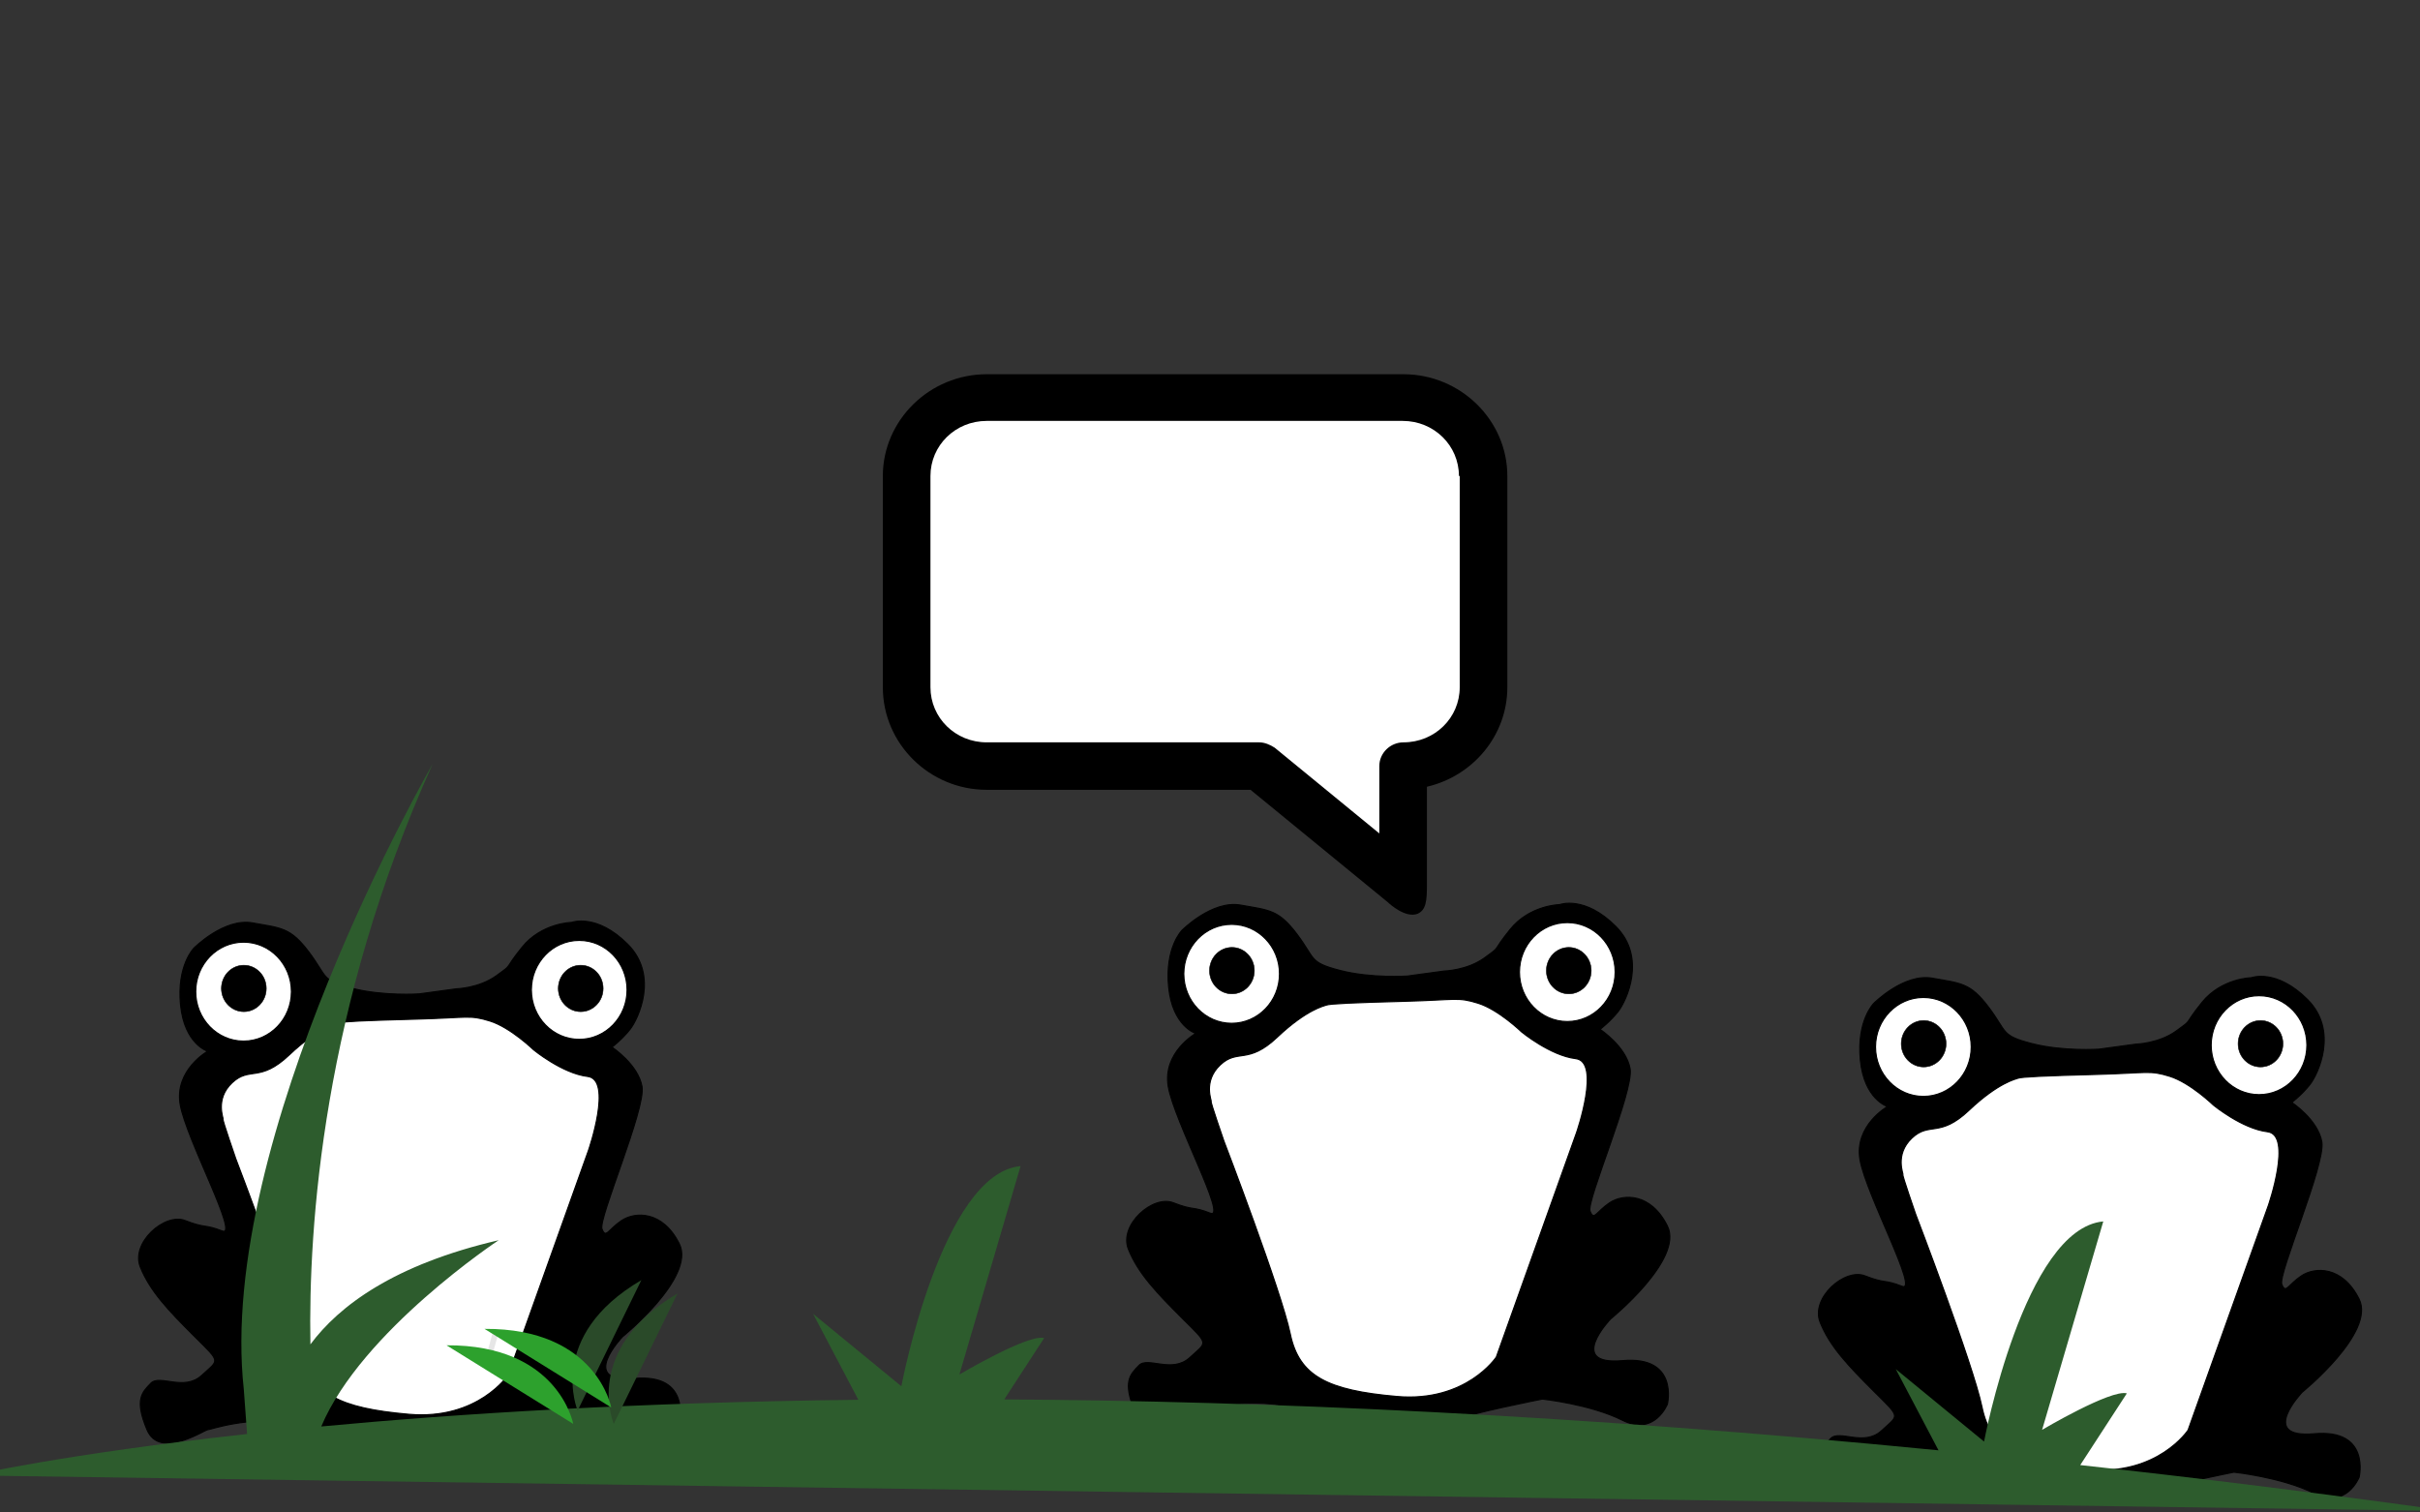 <?xml version="1.0" encoding="UTF-8" standalone="no" ?>
<!DOCTYPE svg PUBLIC "-//W3C//DTD SVG 1.1//EN" "http://www.w3.org/Graphics/SVG/1.1/DTD/svg11.dtd">
<svg xmlns="http://www.w3.org/2000/svg" xmlns:xlink="http://www.w3.org/1999/xlink" version="1.1" width="800" height="500" viewBox="0 0 800 500" xml:space="preserve">
<rect x="0" y="0" width="800" height="500" fill="#333333" stroke="none"/>
<g transform="matrix(0.29 0 0 0.3 135.83 397.91)" id="ObrSxp6F-pO9Rd4W7l2Ss"  >
<g style="" vector-effect="non-scaling-stroke"   >
		<g transform="matrix(1.28 0 0 1.28 -0.79 -21.77)" id="nRvsrFUmjRz_Ykqc4EcY8"  >
<path style="stroke: rgb(0,0,0); stroke-width: 1; stroke-dasharray: none; stroke-linecap: round; stroke-dashoffset: 6; stroke-linejoin: round; stroke-miterlimit: 1; fill: rgb(0,0,0); fill-rule: nonzero; opacity: 1;" vector-effect="non-scaling-stroke"  transform=" translate(0, 0.36)" d="M -180.323 -114.594 C -180.323 -114.594 -201.041 -120.571 -204.52 -154.484 C -207.998 -188.397 -192.671 -203.289 -192.671 -203.289 C -192.671 -203.289 -165.866 -229.485 -140.323 -225.029 C -114.78 -220.573 -106.667 -221.174 -90.063 -199.811 C -73.459 -178.448 -79.628 -175.724 -51.802 -168.768 C -23.976 -161.811 8.057 -163.946 8.057 -163.946 L 40.98 -168.279 C 40.98 -168.279 61.211 -168.706 76.863 -179.649 C 92.515 -190.592 82.285 -183.289 99.677 -204.159 C 117.068 -225.029 143.741 -225.463 143.741 -225.463 C 143.741 -225.463 165.915 -233.616 193.741 -206.66 C 221.567 -179.703 202.981 -142.42 196.024 -133.724 C 189.068 -125.029 179.677 -118.072 179.677 -118.072 C 179.677 -118.072 202.981 -103.289 206.459 -84.159 C 209.937 -65.029 167.329 29.754 170.807 38.45 C 174.285 47.145 176.185 39.032 188.198 31.232 C 200.212 23.433 224.894 22.537 239.677 51.232 C 254.459 79.928 189.068 131.232 189.068 131.232 C 189.068 131.232 149.242 171.493 199.677 167.145 C 250.111 162.798 239.677 204.537 239.677 204.537 C 239.677 204.537 228.372 232.363 199.677 218.45 C 170.981 204.537 128.198 200.189 128.198 200.189 C 128.198 200.189 60.372 213.232 53.416 217.58 C 46.459 221.928 -2.236 229.754 -36.15 223.667 C -70.063 217.58 -64.845 211.493 -104.845 205.406 C -144.845 199.319 -177.715 211.232 -180.323 211.232 C -182.932 211.232 -223.106 237.319 -234.41 211.232 C -245.715 185.145 -238.758 179.058 -230.932 171.232 C -223.106 163.406 -201.367 178.45 -185.715 164.537 C -170.063 150.624 -168.323 153.841 -191.802 131.232 C -215.28 108.624 -231.628 92.102 -240.323 71.232 C -249.019 50.363 -218.584 24.276 -200.323 31.232 C -182.063 38.189 -183.326 34.101 -167.454 40.189 C -151.582 46.277 -199.628 -39.202 -204.845 -68.768 C -210.063 -98.333 -180.323 -114.594 -180.323 -114.594 Z" stroke-linecap="round" />
</g>
		<g transform="matrix(1.28 0 0 1.28 191.9 -235.58)" id="7KCSlKueoJxSSFNu3ttNu"  >
<path style="stroke: rgb(0,0,0); stroke-width: 1; stroke-dasharray: none; stroke-linecap: butt; stroke-dashoffset: 0; stroke-linejoin: miter; stroke-miterlimit: 4; fill: rgb(255,255,255); fill-rule: nonzero; opacity: 1;" vector-effect="non-scaling-stroke"  transform=" translate(-42.61, -42.61)" d="M 42.609 0 C 66.129 0 85.217 19.089 85.217 42.609 C 85.217 66.129 66.129 85.217 42.609 85.217 C 19.089 85.217 0 66.129 0 42.609 C 0 19.089 19.089 0 42.609 0 z" stroke-linecap="round" />
</g>
		<g transform="matrix(1.28 0 0 1.28 -190.73 -233.64)" id="z0zaTQOjjOwYXL0lQkDBg"  >
<path style="stroke: rgb(0,0,0); stroke-width: 1; stroke-dasharray: none; stroke-linecap: butt; stroke-dashoffset: 0; stroke-linejoin: miter; stroke-miterlimit: 4; fill: rgb(255,255,255); fill-rule: nonzero; opacity: 1;" vector-effect="non-scaling-stroke"  transform=" translate(-42.61, -42.61)" d="M 42.609 0 C 66.129 0 85.217 19.089 85.217 42.609 C 85.217 66.129 66.129 85.217 42.609 85.217 C 19.089 85.217 0 66.129 0 42.609 C 0 19.089 19.089 0 42.609 0 z" stroke-linecap="round" />
</g>
		<g transform="matrix(0.6 0 0 0.6 -190.41 -237.16)" id="gyvQQKeqJhom2lnKJERzR"  >
<path style="stroke: rgb(0,0,0); stroke-width: 1; stroke-dasharray: none; stroke-linecap: butt; stroke-dashoffset: 0; stroke-linejoin: miter; stroke-miterlimit: 4; fill: rgb(0,0,0); fill-rule: nonzero; opacity: 1;" vector-effect="non-scaling-stroke"  transform=" translate(0, 0)" d="M 0 -42.609 C 23.52 -42.609 42.609 -23.52 42.609 0 C 42.609 23.52 23.52 42.609 0 42.609 C -23.52 42.609 -42.609 23.52 -42.609 0 C -42.609 -23.52 -23.52 -42.609 0 -42.609 z" stroke-linecap="round" />
</g>
		<g transform="matrix(0.6 0 0 0.6 193.59 -237.16)" id="-AA7zx8CpcB79JYi9L9Cg"  >
<path style="stroke: rgb(0,0,0); stroke-width: 1; stroke-dasharray: none; stroke-linecap: butt; stroke-dashoffset: 0; stroke-linejoin: miter; stroke-miterlimit: 4; fill: rgb(0,0,0); fill-rule: nonzero; opacity: 1;" vector-effect="non-scaling-stroke"  transform=" translate(0, 0)" d="M 0 -42.609 C 23.52 -42.609 42.609 -23.52 42.609 0 C 42.609 23.52 23.52 42.609 0 42.609 C -23.52 42.609 -42.609 23.52 -42.609 0 C -42.609 -23.52 -23.52 -42.609 0 -42.609 z" stroke-linecap="round" />
</g>
		<g transform="matrix(1.28 0 0 1.28 -0.72 13.59)" id="FBNnLO2l9b1d1i9gIqao_"  >
<path style="stroke: rgb(0,0,0); stroke-width: 1; stroke-dasharray: none; stroke-linecap: butt; stroke-dashoffset: 0; stroke-linejoin: miter; stroke-miterlimit: 4; fill: rgb(255,255,255); fill-rule: nonzero; opacity: 1;" vector-effect="non-scaling-stroke"  transform=" translate(-0.41, 0.51)" d="M 6.405 -170.019 C 52.088 -171.192 53.176 -173.864 71.417 -168.361 C 89.658 -162.858 110.194 -143.638 110.194 -143.638 C 110.194 -143.638 135.789 -123.263 158.397 -120.654 C 181.006 -118.045 159.125 -57.014 159.125 -57.014 L 87.647 136.29 C 87.647 136.29 60.864 175.421 -0.875 170.203 C -62.614 164.986 -88.005 152.812 -95.831 116.29 C -103.657 79.768 -154.962 -49.797 -154.962 -49.797 C -154.962 -49.797 -167.136 -83.71 -166.266 -83.71 C -165.397 -83.71 -173.95 -100.876 -158.258 -115.194 C -142.566 -129.512 -133.679 -115.103 -107.464 -139.081 C -81.249 -163.059 -65.662 -166.01 -63.818 -166.725 C -60.693 -167.937 -39.278 -168.846 6.405 -170.019 Z" stroke-linecap="round" />
</g>
</g>
</g>
<g transform="matrix(0.29 0 0 0.3 691.14 416.19)" id="Cp7ltwoznLQD4UXQE8kAe"  >
<g style="" vector-effect="non-scaling-stroke"   >
		<g transform="matrix(1.28 0 0 1.28 -0.79 -21.77)" id="9OLrZsbXAm14Yz9BKT-cL"  >
<path style="stroke: rgb(0,0,0); stroke-width: 1; stroke-dasharray: none; stroke-linecap: round; stroke-dashoffset: 6; stroke-linejoin: round; stroke-miterlimit: 1; fill: rgb(0,0,0); fill-rule: nonzero; opacity: 1;" vector-effect="non-scaling-stroke"  transform=" translate(0, 0.36)" d="M -180.323 -114.594 C -180.323 -114.594 -201.041 -120.571 -204.52 -154.484 C -207.998 -188.397 -192.671 -203.289 -192.671 -203.289 C -192.671 -203.289 -165.866 -229.485 -140.323 -225.029 C -114.78 -220.573 -106.667 -221.174 -90.063 -199.811 C -73.459 -178.448 -79.628 -175.724 -51.802 -168.768 C -23.976 -161.811 8.057 -163.946 8.057 -163.946 L 40.98 -168.279 C 40.98 -168.279 61.211 -168.706 76.863 -179.649 C 92.515 -190.592 82.285 -183.289 99.677 -204.159 C 117.068 -225.029 143.741 -225.463 143.741 -225.463 C 143.741 -225.463 165.915 -233.616 193.741 -206.66 C 221.567 -179.703 202.981 -142.42 196.024 -133.724 C 189.068 -125.029 179.677 -118.072 179.677 -118.072 C 179.677 -118.072 202.981 -103.289 206.459 -84.159 C 209.937 -65.029 167.329 29.754 170.807 38.45 C 174.285 47.145 176.185 39.032 188.198 31.232 C 200.212 23.433 224.894 22.537 239.677 51.232 C 254.459 79.928 189.068 131.232 189.068 131.232 C 189.068 131.232 149.242 171.493 199.677 167.145 C 250.111 162.798 239.677 204.537 239.677 204.537 C 239.677 204.537 228.372 232.363 199.677 218.45 C 170.981 204.537 128.198 200.189 128.198 200.189 C 128.198 200.189 60.372 213.232 53.416 217.58 C 46.459 221.928 -2.236 229.754 -36.15 223.667 C -70.063 217.58 -64.845 211.493 -104.845 205.406 C -144.845 199.319 -177.715 211.232 -180.323 211.232 C -182.932 211.232 -223.106 237.319 -234.41 211.232 C -245.715 185.145 -238.758 179.058 -230.932 171.232 C -223.106 163.406 -201.367 178.45 -185.715 164.537 C -170.063 150.624 -168.323 153.841 -191.802 131.232 C -215.28 108.624 -231.628 92.102 -240.323 71.232 C -249.019 50.363 -218.584 24.276 -200.323 31.232 C -182.063 38.189 -183.326 34.101 -167.454 40.189 C -151.582 46.277 -199.628 -39.202 -204.845 -68.768 C -210.063 -98.333 -180.323 -114.594 -180.323 -114.594 Z" stroke-linecap="round" />
</g>
		<g transform="matrix(1.28 0 0 1.28 191.9 -235.58)" id="kR7G4hcKmRfEq3e1SMcXz"  >
<path style="stroke: rgb(0,0,0); stroke-width: 1; stroke-dasharray: none; stroke-linecap: butt; stroke-dashoffset: 0; stroke-linejoin: miter; stroke-miterlimit: 4; fill: rgb(255,255,255); fill-rule: nonzero; opacity: 1;" vector-effect="non-scaling-stroke"  transform=" translate(-42.61, -42.61)" d="M 42.609 0 C 66.129 0 85.217 19.089 85.217 42.609 C 85.217 66.129 66.129 85.217 42.609 85.217 C 19.089 85.217 0 66.129 0 42.609 C 0 19.089 19.089 0 42.609 0 z" stroke-linecap="round" />
</g>
		<g transform="matrix(1.28 0 0 1.28 -190.73 -233.64)" id="N1CxwKD27pGtCEOF8TYCT"  >
<path style="stroke: rgb(0,0,0); stroke-width: 1; stroke-dasharray: none; stroke-linecap: butt; stroke-dashoffset: 0; stroke-linejoin: miter; stroke-miterlimit: 4; fill: rgb(255,255,255); fill-rule: nonzero; opacity: 1;" vector-effect="non-scaling-stroke"  transform=" translate(-42.61, -42.61)" d="M 42.609 0 C 66.129 0 85.217 19.089 85.217 42.609 C 85.217 66.129 66.129 85.217 42.609 85.217 C 19.089 85.217 0 66.129 0 42.609 C 0 19.089 19.089 0 42.609 0 z" stroke-linecap="round" />
</g>
		<g transform="matrix(0.6 0 0 0.6 -190.41 -237.16)" id="B6qTOMkTU55_gPGVU9D4e"  >
<path style="stroke: rgb(0,0,0); stroke-width: 1; stroke-dasharray: none; stroke-linecap: butt; stroke-dashoffset: 0; stroke-linejoin: miter; stroke-miterlimit: 4; fill: rgb(0,0,0); fill-rule: nonzero; opacity: 1;" vector-effect="non-scaling-stroke"  transform=" translate(0, 0)" d="M 0 -42.609 C 23.52 -42.609 42.609 -23.52 42.609 0 C 42.609 23.52 23.52 42.609 0 42.609 C -23.52 42.609 -42.609 23.52 -42.609 0 C -42.609 -23.52 -23.52 -42.609 0 -42.609 z" stroke-linecap="round" />
</g>
		<g transform="matrix(0.6 0 0 0.6 193.59 -237.16)" id="Cebxt4KY5zOauvMfmDxLK"  >
<path style="stroke: rgb(0,0,0); stroke-width: 1; stroke-dasharray: none; stroke-linecap: butt; stroke-dashoffset: 0; stroke-linejoin: miter; stroke-miterlimit: 4; fill: rgb(0,0,0); fill-rule: nonzero; opacity: 1;" vector-effect="non-scaling-stroke"  transform=" translate(0, 0)" d="M 0 -42.609 C 23.52 -42.609 42.609 -23.52 42.609 0 C 42.609 23.52 23.52 42.609 0 42.609 C -23.52 42.609 -42.609 23.52 -42.609 0 C -42.609 -23.52 -23.52 -42.609 0 -42.609 z" stroke-linecap="round" />
</g>
		<g transform="matrix(1.28 0 0 1.28 -0.72 13.59)" id="rR9DSTkIl7Jz2IvSA9vGF"  >
<path style="stroke: rgb(0,0,0); stroke-width: 1; stroke-dasharray: none; stroke-linecap: butt; stroke-dashoffset: 0; stroke-linejoin: miter; stroke-miterlimit: 4; fill: rgb(255,255,255); fill-rule: nonzero; opacity: 1;" vector-effect="non-scaling-stroke"  transform=" translate(-0.41, 0.51)" d="M 6.405 -170.019 C 52.088 -171.192 53.176 -173.864 71.417 -168.361 C 89.658 -162.858 110.194 -143.638 110.194 -143.638 C 110.194 -143.638 135.789 -123.263 158.397 -120.654 C 181.006 -118.045 159.125 -57.014 159.125 -57.014 L 87.647 136.29 C 87.647 136.29 60.864 175.421 -0.875 170.203 C -62.614 164.986 -88.005 152.812 -95.831 116.29 C -103.657 79.768 -154.962 -49.797 -154.962 -49.797 C -154.962 -49.797 -167.136 -83.71 -166.266 -83.71 C -165.397 -83.71 -173.95 -100.876 -158.258 -115.194 C -142.566 -129.512 -133.679 -115.103 -107.464 -139.081 C -81.249 -163.059 -65.662 -166.01 -63.818 -166.725 C -60.693 -167.937 -39.278 -168.846 6.405 -170.019 Z" stroke-linecap="round" />
</g>
</g>
</g>
<g transform="matrix(0.29 0 0 0.3 462.47 392.02)" id="Al63Lhrvfwx52EJBI2hzf"  >
<g style="" vector-effect="non-scaling-stroke"   >
		<g transform="matrix(1.28 0 0 1.28 -0.79 -21.77)" id="T1EC8K7MXFCVRUM0K-Z9G"  >
<path style="stroke: rgb(0,0,0); stroke-width: 1; stroke-dasharray: none; stroke-linecap: round; stroke-dashoffset: 6; stroke-linejoin: round; stroke-miterlimit: 1; fill: rgb(0,0,0); fill-rule: nonzero; opacity: 1;" vector-effect="non-scaling-stroke"  transform=" translate(0, 0.36)" d="M -180.323 -114.594 C -180.323 -114.594 -201.041 -120.571 -204.52 -154.484 C -207.998 -188.397 -192.671 -203.289 -192.671 -203.289 C -192.671 -203.289 -165.866 -229.485 -140.323 -225.029 C -114.78 -220.573 -106.667 -221.174 -90.063 -199.811 C -73.459 -178.448 -79.628 -175.724 -51.802 -168.768 C -23.976 -161.811 8.057 -163.946 8.057 -163.946 L 40.98 -168.279 C 40.98 -168.279 61.211 -168.706 76.863 -179.649 C 92.515 -190.592 82.285 -183.289 99.677 -204.159 C 117.068 -225.029 143.741 -225.463 143.741 -225.463 C 143.741 -225.463 165.915 -233.616 193.741 -206.66 C 221.567 -179.703 202.981 -142.42 196.024 -133.724 C 189.068 -125.029 179.677 -118.072 179.677 -118.072 C 179.677 -118.072 202.981 -103.289 206.459 -84.159 C 209.937 -65.029 167.329 29.754 170.807 38.45 C 174.285 47.145 176.185 39.032 188.198 31.232 C 200.212 23.433 224.894 22.537 239.677 51.232 C 254.459 79.928 189.068 131.232 189.068 131.232 C 189.068 131.232 149.242 171.493 199.677 167.145 C 250.111 162.798 239.677 204.537 239.677 204.537 C 239.677 204.537 228.372 232.363 199.677 218.45 C 170.981 204.537 128.198 200.189 128.198 200.189 C 128.198 200.189 60.372 213.232 53.416 217.58 C 46.459 221.928 -2.236 229.754 -36.15 223.667 C -70.063 217.58 -64.845 211.493 -104.845 205.406 C -144.845 199.319 -177.715 211.232 -180.323 211.232 C -182.932 211.232 -223.106 237.319 -234.41 211.232 C -245.715 185.145 -238.758 179.058 -230.932 171.232 C -223.106 163.406 -201.367 178.45 -185.715 164.537 C -170.063 150.624 -168.323 153.841 -191.802 131.232 C -215.28 108.624 -231.628 92.102 -240.323 71.232 C -249.019 50.363 -218.584 24.276 -200.323 31.232 C -182.063 38.189 -183.326 34.101 -167.454 40.189 C -151.582 46.277 -199.628 -39.202 -204.845 -68.768 C -210.063 -98.333 -180.323 -114.594 -180.323 -114.594 Z" stroke-linecap="round" />
</g>
		<g transform="matrix(1.28 0 0 1.28 191.9 -235.58)" id="RqQ8be4YpDy37DwOrVFOG"  >
<path style="stroke: rgb(0,0,0); stroke-width: 1; stroke-dasharray: none; stroke-linecap: butt; stroke-dashoffset: 0; stroke-linejoin: miter; stroke-miterlimit: 4; fill: rgb(255,255,255); fill-rule: nonzero; opacity: 1;" vector-effect="non-scaling-stroke"  transform=" translate(-42.61, -42.61)" d="M 42.609 0 C 66.129 0 85.217 19.089 85.217 42.609 C 85.217 66.129 66.129 85.217 42.609 85.217 C 19.089 85.217 0 66.129 0 42.609 C 0 19.089 19.089 0 42.609 0 z" stroke-linecap="round" />
</g>
		<g transform="matrix(1.28 0 0 1.28 -190.73 -233.64)" id="nHGgOOqQJvnlyIe0Vfmli"  >
<path style="stroke: rgb(0,0,0); stroke-width: 1; stroke-dasharray: none; stroke-linecap: butt; stroke-dashoffset: 0; stroke-linejoin: miter; stroke-miterlimit: 4; fill: rgb(255,255,255); fill-rule: nonzero; opacity: 1;" vector-effect="non-scaling-stroke"  transform=" translate(-42.61, -42.61)" d="M 42.609 0 C 66.129 0 85.217 19.089 85.217 42.609 C 85.217 66.129 66.129 85.217 42.609 85.217 C 19.089 85.217 0 66.129 0 42.609 C 0 19.089 19.089 0 42.609 0 z" stroke-linecap="round" />
</g>
		<g transform="matrix(0.6 0 0 0.6 -190.41 -237.16)" id="5qGdjiSVJNwbDJNnrOYjT"  >
<path style="stroke: rgb(0,0,0); stroke-width: 1; stroke-dasharray: none; stroke-linecap: butt; stroke-dashoffset: 0; stroke-linejoin: miter; stroke-miterlimit: 4; fill: rgb(0,0,0); fill-rule: nonzero; opacity: 1;" vector-effect="non-scaling-stroke"  transform=" translate(0, 0)" d="M 0 -42.609 C 23.52 -42.609 42.609 -23.52 42.609 0 C 42.609 23.52 23.52 42.609 0 42.609 C -23.52 42.609 -42.609 23.52 -42.609 0 C -42.609 -23.52 -23.52 -42.609 0 -42.609 z" stroke-linecap="round" />
</g>
		<g transform="matrix(0.6 0 0 0.6 193.59 -237.16)" id="fZISh3f4NMTWctkMIE7yA"  >
<path style="stroke: rgb(0,0,0); stroke-width: 1; stroke-dasharray: none; stroke-linecap: butt; stroke-dashoffset: 0; stroke-linejoin: miter; stroke-miterlimit: 4; fill: rgb(0,0,0); fill-rule: nonzero; opacity: 1;" vector-effect="non-scaling-stroke"  transform=" translate(0, 0)" d="M 0 -42.609 C 23.52 -42.609 42.609 -23.52 42.609 0 C 42.609 23.52 23.52 42.609 0 42.609 C -23.52 42.609 -42.609 23.52 -42.609 0 C -42.609 -23.52 -23.52 -42.609 0 -42.609 z" stroke-linecap="round" />
</g>
		<g transform="matrix(1.28 0 0 1.28 -0.72 13.59)" id="7NF5JCXoL6O8LNmybtgYv"  >
<path style="stroke: rgb(0,0,0); stroke-width: 1; stroke-dasharray: none; stroke-linecap: butt; stroke-dashoffset: 0; stroke-linejoin: miter; stroke-miterlimit: 4; fill: rgb(255,255,255); fill-rule: nonzero; opacity: 1;" vector-effect="non-scaling-stroke"  transform=" translate(-0.41, 0.51)" d="M 6.405 -170.019 C 52.088 -171.192 53.176 -173.864 71.417 -168.361 C 89.658 -162.858 110.194 -143.638 110.194 -143.638 C 110.194 -143.638 135.789 -123.263 158.397 -120.654 C 181.006 -118.045 159.125 -57.014 159.125 -57.014 L 87.647 136.29 C 87.647 136.29 60.864 175.421 -0.875 170.203 C -62.614 164.986 -88.005 152.812 -95.831 116.29 C -103.657 79.768 -154.962 -49.797 -154.962 -49.797 C -154.962 -49.797 -167.136 -83.71 -166.266 -83.71 C -165.397 -83.71 -173.95 -100.876 -158.258 -115.194 C -142.566 -129.512 -133.679 -115.103 -107.464 -139.081 C -81.249 -163.059 -65.662 -166.01 -63.818 -166.725 C -60.693 -167.937 -39.278 -168.846 6.405 -170.019 Z" stroke-linecap="round" />
</g>
</g>
</g>
<g transform="matrix(0.81 0 0 0.77 400 376.07)" id="xw51MK6gDK8uzESRw1nip"  >
<path style="stroke: none; stroke-width: 1; stroke-dasharray: none; stroke-linecap: butt; stroke-dashoffset: 0; stroke-linejoin: miter; stroke-miterlimit: 4; fill: rgb(45,92,45); fill-rule: nonzero; opacity: 1;" vector-effect="non-scaling-stroke"  transform=" translate(-600, -653.32)" d="M 1105.446 813.642 Q 1027.313 802.198 955.164 793.912 L 974.184 763.134 C 967.772 761.24 939.599 778.786 939.599 778.786 L 964.566 689.306 C 932.318 692.412 915.909 783.819 915.909 783.819 L 879.884 752.723 L 897.322 787.577 C 750.11 772.381 622.971 766.412 516.032 765.723 L 532.311 739.381 C 525.899 737.486 497.726 755.032 497.726 755.032 L 522.693 665.552 C 490.445 668.659 474.036 760.065 474.036 760.065 L 438.011 728.969 L 456.481 765.885 C 366.83 766.971 293.72 771.756 237.29 777.336 C 253.757 736.258 309.683 697.376 309.683 697.376 C 266.976 707.812 244.571 725.527 232.863 742.086 C 231.968 691.268 237.989 597.086 282.719 492.991 C 282.719 492.991 194.423 653.4 205.671 761.399 L 207.015 780.574 C 132.179 789.199 94.554 798.358 94.554 798.358 Z" stroke-linecap="round" />
</g>
<g transform="matrix(0.81 0 0 0.77 162.61 444.75)" id="NcekAG3cTrEiz-M2Nf0uh"  >
<path style="stroke: none; stroke-width: 1; stroke-dasharray: none; stroke-linecap: butt; stroke-dashoffset: 0; stroke-linejoin: miter; stroke-miterlimit: 4; fill: rgb(230,230,230); fill-rule: nonzero; opacity: 1;" vector-effect="non-scaling-stroke"  transform=" translate(-414.7, -541.79)" d="M 411.752 548.14 L 413.949 548.825 C 415.328 544.381 416.576 539.828 417.657 535.293 L 415.417 534.763 C 414.346 539.25 413.121 543.745 411.752 548.14 Z" stroke-linecap="round" />
</g>
<g transform="matrix(0.81 0 0 0.77 212.58 449.18)" id="c_wj3vak6dcuGlzZKVibl"  >
<path style="stroke: none; stroke-width: 1; stroke-dasharray: none; stroke-linecap: butt; stroke-dashoffset: 0; stroke-linejoin: miter; stroke-miterlimit: 4; fill: rgb(42,74,41); fill-rule: nonzero; opacity: 1;" vector-effect="non-scaling-stroke"  transform=" translate(-496.68, -764.36)" d="M 484.724 792.358 C 484.724 792.358 471.724 760.358 510.724 736.358 Z" stroke-linecap="round" />
</g>
<g transform="matrix(0.81 0 0 0.77 168.55 457.72)" id="iMpEOFz42XnJsiwPZnrQI"  >
<path style="stroke: none; stroke-width: 1; stroke-dasharray: none; stroke-linecap: butt; stroke-dashoffset: 0; stroke-linejoin: miter; stroke-miterlimit: 4; fill: rgb(45,161,45); fill-rule: nonzero; opacity: 1;" vector-effect="non-scaling-stroke"  transform=" translate(-442.88, -774.91)" d="M 468.736 791.777 C 468.736 791.777 462.819 757.748 417.027 758.04 Z" stroke-linecap="round" />
</g>
<g transform="matrix(0.81 0 0 0.77 200.64 444.75)" id="NK0i2y7f-nj-LKQKCQnkN"  >
<path style="stroke: none; stroke-width: 1; stroke-dasharray: none; stroke-linecap: butt; stroke-dashoffset: 0; stroke-linejoin: miter; stroke-miterlimit: 4; fill: rgb(42,74,41); fill-rule: nonzero; opacity: 1;" vector-effect="non-scaling-stroke"  transform=" translate(-496.68, -764.36)" d="M 484.724 792.358 C 484.724 792.358 471.724 760.358 510.724 736.358 Z" stroke-linecap="round" />
</g>
<g transform="matrix(0.81 0 0 0.77 181.11 452.29)" id="URuvyFVGQ_gr6kqmkiIO6"  >
<path style="stroke: none; stroke-width: 1; stroke-dasharray: none; stroke-linecap: butt; stroke-dashoffset: 0; stroke-linejoin: miter; stroke-miterlimit: 4; fill: rgb(45,161,45); fill-rule: nonzero; opacity: 1;" vector-effect="non-scaling-stroke"  transform=" translate(-442.88, -774.91)" d="M 468.736 791.777 C 468.736 791.777 462.819 757.748 417.027 758.04 Z" stroke-linecap="round" />
</g>
<g transform="matrix(1.02 0 0 1 395.07 213.05)" id="AIECSXQZ-6wTsb0NIU8Pi"  >
<g style="" vector-effect="non-scaling-stroke"   >
		<g transform="matrix(2.53 0 0 2.53 0 0)" id="TxeCwnc_Cwu1nT2zjEQZN"  >
<path style="stroke: none; stroke-width: 1; stroke-dasharray: none; stroke-linecap: butt; stroke-dashoffset: 0; stroke-linejoin: miter; stroke-miterlimit: 4; fill: rgb(0,0,0); fill-rule: nonzero; opacity: 1;" vector-effect="non-scaling-stroke"  transform=" translate(-40, -40.01)" d="M 66.7 4.7 L 13.3 4.7 C 6 4.7 0 10.7 0 18 L 0 45.6 C 0 53 6 59 13.3 59 L 47.1 59 L 64.7 73.7 C 65 74 67 75.8 68.5 75.2 C 69.6 74.7 69.7 73.5 69.7 71.4 L 69.7 58.6 C 75.6 57.2 80 51.9 80 45.6 L 80 18 C 80 10.7 74 4.7 66.7 4.7 z" stroke-linecap="round" />
</g>
		<g transform="matrix(2.53 0 0 2.53 0 -5.72)" id="KxmPrqtk_j8EYgugx1cPQ"  >
<path style="stroke: none; stroke-width: 1; stroke-dasharray: none; stroke-linecap: butt; stroke-dashoffset: 0; stroke-linejoin: miter; stroke-miterlimit: 4; fill: rgb(255,255,255); fill-rule: nonzero; opacity: 1;" vector-effect="non-scaling-stroke"  transform=" translate(-40, -37.75)" d="M 73.8 18 C 73.8 14 70.6 10.8 66.6 10.8 L 13.3 10.8 C 9.3 10.8 6.1 14 6.1 18 L 6.1 45.6 C 6.1 49.6 9.3 52.8 13.3 52.8 L 48.2 52.8 C 48.9 52.8 49.6 53.1 50.2 53.5 L 63.6 64.7 L 63.6 55.9 C 63.6 54.2 65 52.8 66.7 52.8 C 70.7 52.8 73.9 49.6 73.9 45.6 L 73.9 45.6 L 73.9 18 z" stroke-linecap="round" />
</g>
</g>
</g>
</svg>